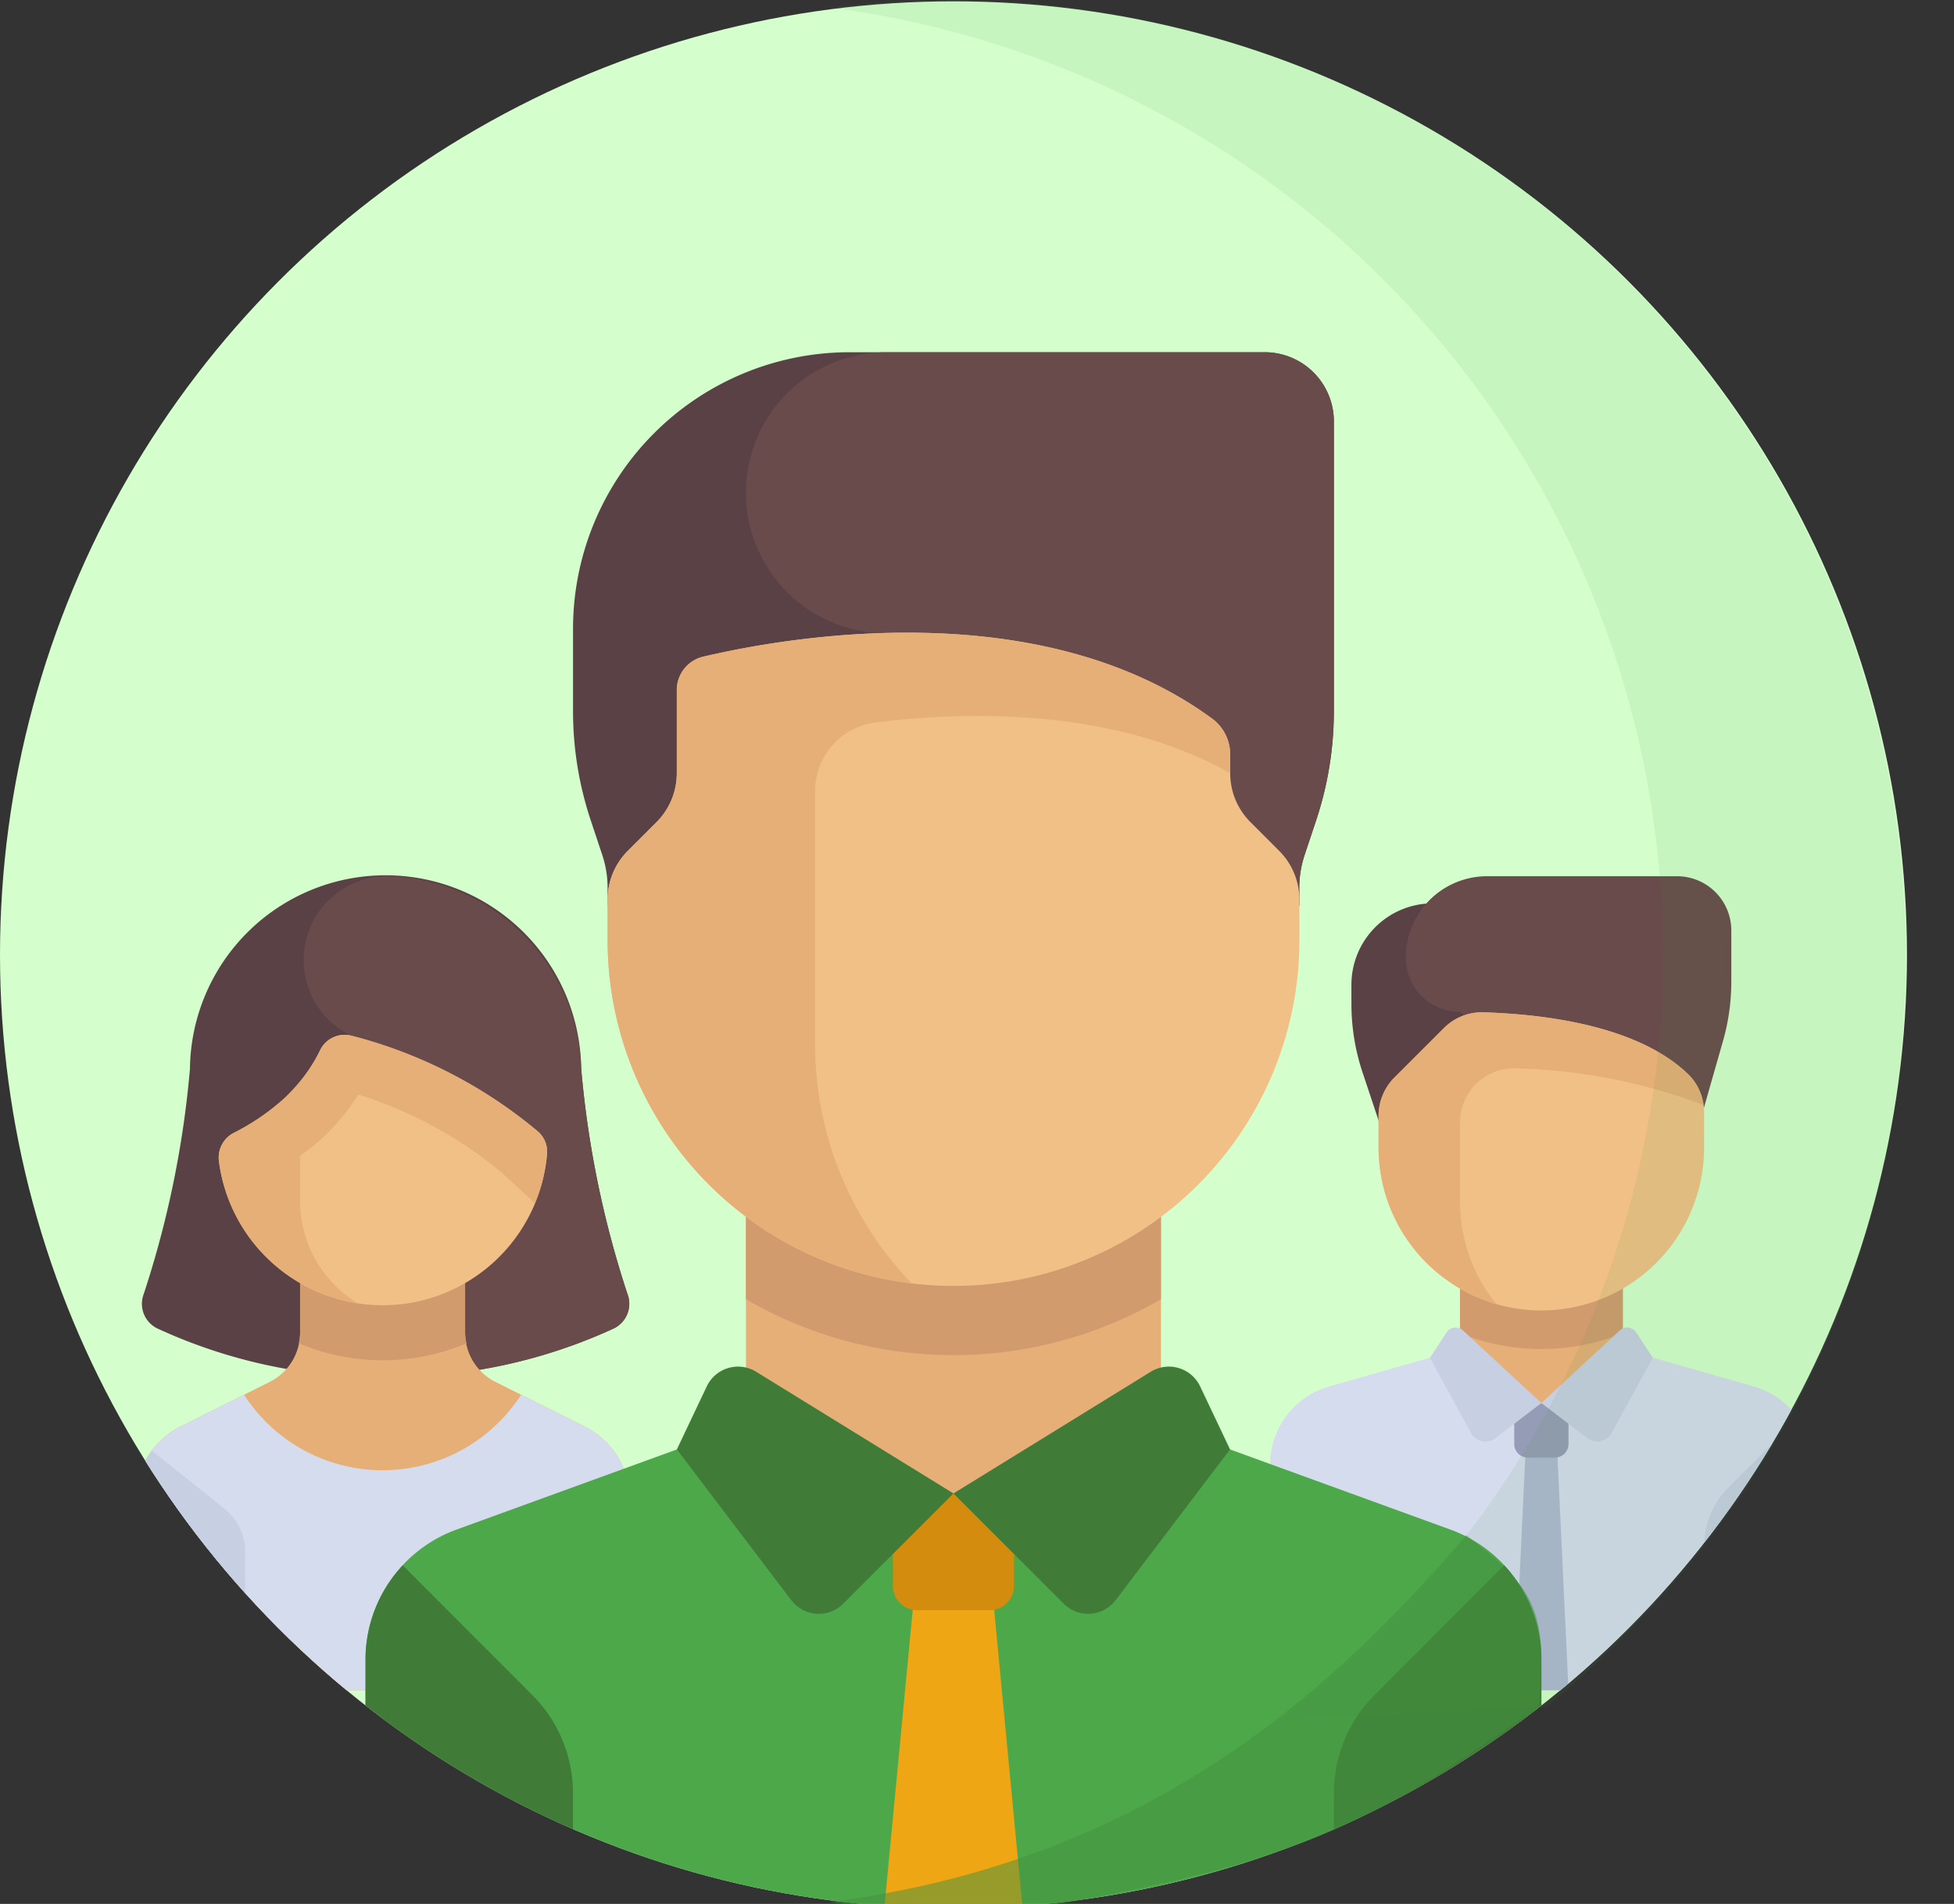 <svg xmlns="http://www.w3.org/2000/svg" xmlns:xlink="http://www.w3.org/1999/xlink" width="78" height="76" viewBox="0 0 78 76"><rect x="0" y="0" width="78" height="76" fill="#333333" stroke="none"/><defs><style>.a{fill:none;}.b{clip-path:url(#c);}.c{fill:#d4ffcc;}.d{clip-path:url(#a);}.e{fill:#5a4146;}.f{fill:#694b4b;}.g{fill:#e6af78;}.h{fill:#d29b6e;}.i{fill:#d5dced;}.j{fill:#afb9d2;}.k{fill:#f0c087;}.l{fill:#c7cfe2;}.m{fill:#959cb5;}.n{fill:#4da84a;}.o{fill:#efa614;}.p{fill:#d38c0d;}.q{fill:#407c37;}.r{opacity:0.09;}.s,.t{fill:#449140;}.t{opacity:0.51;}</style><clipPath id="a"><ellipse class="a" cx="38.061" cy="38.061" rx="38.061" ry="38.061"/></clipPath><clipPath id="c"><rect width="78" height="76"/></clipPath></defs><g id="b" class="b"><g transform="translate(0 -0.003)"><ellipse class="c" cx="38.061" cy="38.061" rx="38.061" ry="38.061" transform="translate(0 0.056)"/><g transform="translate(0 0.056)"><g class="d"><g transform="translate(50.698 34.924)"><path class="e" d="M362.7,245.457v.76a8.665,8.665,0,0,0,.445,2.74l1.722,5.165h3.249V242.207H365.95A3.25,3.25,0,0,0,362.7,245.457Z" transform="translate(-359.452 -241.124)"/><path class="f" d="M389.914,241.517l-1.833,6.415-8.665-7.582a2.166,2.166,0,0,1-2.166-2.166h0a3.249,3.249,0,0,1,3.249-3.249h7.582a2.166,2.166,0,0,1,2.166,2.166v2.036A8.662,8.662,0,0,1,389.914,241.517Z" transform="translate(-371.834 -234.935)"/><rect class="g" width="6.499" height="4.794" transform="translate(7.581 16.247)"/><path class="h" d="M391.8,346.041a8.594,8.594,0,0,0,6.5,0v-1.99h-6.5v1.99Z" transform="translate(-384.217 -327.804)"/><path class="i" d="M360.184,363.191l-5.225-1.493-3.249,2.156L348.46,361.7l-5.225,1.493a3.249,3.249,0,0,0-2.357,3.124v7.919a1.083,1.083,0,0,0,1.083,1.083h19.5a1.083,1.083,0,0,0,1.083-1.083v-7.919A3.249,3.249,0,0,0,360.184,363.191Z" transform="translate(-340.878 -342.824)"/><path class="j" d="M408.514,387.7h-2.166l.542-11.453h1.083Z" transform="translate(-396.6 -355.207)"/><path class="k" d="M376.475,283.3h0a6.5,6.5,0,0,1-6.5-6.5v-1.269A2.167,2.167,0,0,1,370.61,274l1.964-1.964a2.141,2.141,0,0,1,1.572-.637c3.462.109,6.527.851,8.2,2.487a2.139,2.139,0,0,1,.624,1.534v1.38A6.5,6.5,0,0,1,376.475,283.3Z" transform="translate(-365.643 -265.967)"/><path class="g" d="M373.225,275.8a2.162,2.162,0,0,1,2.3-2.163,22.853,22.853,0,0,1,7.422,1.462,2.093,2.093,0,0,0-.594-1.213c-1.675-1.636-4.74-2.378-8.2-2.487h0a2.142,2.142,0,0,0-1.572.637L370.611,274a2.166,2.166,0,0,0-.635,1.532V276.8a6.5,6.5,0,0,0,4.7,6.24,6.445,6.445,0,0,1-1.449-4.074V275.8Z" transform="translate(-365.643 -265.966)"/><path class="l" d="M457.27,385.315a3.249,3.249,0,0,1,.952-2.3l2.788-2.788a3.237,3.237,0,0,1,.593,1.858v7.919a1.083,1.083,0,0,1-1.083,1.083H457.27v-5.775Z" transform="translate(-439.94 -358.596)"/><path class="m" d="M407.973,378.413H406.89a.542.542,0,0,1-.542-.542v-1.625h2.166v1.625A.542.542,0,0,1,407.973,378.413Z" transform="translate(-396.6 -355.207)"/><g transform="translate(6.384 18.014)"><path class="l" d="M388.2,358.938l-1.836,1.4a.65.65,0,0,1-.965-.2l-1.647-3.007.663-1.011a.433.433,0,0,1,.657-.08Z" transform="translate(-383.754 -355.922)"/><path class="l" d="M413.622,358.939l1.836,1.4a.65.65,0,0,0,.965-.2l1.647-3.008-.663-1.011a.433.433,0,0,0-.657-.08Z" transform="translate(-409.175 -355.923)"/></g></g><g transform="translate(5.393 34.924)"><path class="e" d="M57.812,251.6a39.619,39.619,0,0,1-1.843-8.983,7.809,7.809,0,0,0-15.617,0A39.63,39.63,0,0,1,38.51,251.6a1.093,1.093,0,0,0,.571,1.4,20.967,20.967,0,0,0,5.733,1.7h6.693a21.146,21.146,0,0,0,5.733-1.7A1.093,1.093,0,0,0,57.812,251.6Z" transform="translate(-38.162 -234.934)"/><path class="f" d="M94.122,253a1.093,1.093,0,0,0,.571-1.4,39.619,39.619,0,0,1-1.843-8.983,7.957,7.957,0,0,0-7.808-7.684H85.01a3.35,3.35,0,0,0-1.63,6.21,3.036,3.036,0,0,0,.281.15l2.5,13.4h2.233A21.164,21.164,0,0,0,94.122,253Z" transform="translate(-75.043 -234.935)"/><path class="g" d="M54.537,342.241l-3.552-1.776a2.2,2.2,0,0,1-1.214-1.964v-3.293H43.184V338.5a2.2,2.2,0,0,1-1.214,1.964l-3.552,1.776a3.293,3.293,0,0,0-1.82,2.945v6.487a1.1,1.1,0,0,0,1.1,1.1H55.26a1.1,1.1,0,0,0,1.1-1.1v-6.487A3.293,3.293,0,0,0,54.537,342.241Z" transform="translate(-36.598 -320.278)"/><path class="h" d="M83.789,339.6a8.678,8.678,0,0,0,3.352-.677,2.167,2.167,0,0,1-.059-.42v-3.293H80.5V338.5a2.16,2.16,0,0,1-.059.422A8.721,8.721,0,0,0,83.789,339.6Z" transform="translate(-73.909 -320.277)"/><path class="i" d="M54.537,375.211l-2.531-1.265a6.577,6.577,0,0,1-11.057,0l-2.531,1.265a3.293,3.293,0,0,0-1.821,2.945v6.487a1.1,1.1,0,0,0,1.1,1.1H55.26a1.1,1.1,0,0,0,1.1-1.1v-6.487A3.293,3.293,0,0,0,54.537,375.211Z" transform="translate(-36.598 -353.248)"/><path class="k" d="M65.56,288.231h0a6.588,6.588,0,0,1-6.532-5.734,1.107,1.107,0,0,1,.587-1.141,9.17,9.17,0,0,0,1.943-1.312,6.336,6.336,0,0,0,1.5-1.976,1.087,1.087,0,0,1,1.238-.6,18.913,18.913,0,0,1,7.451,3.818,1.062,1.062,0,0,1,.378.883A6.587,6.587,0,0,1,65.56,288.231Z" transform="translate(-55.68 -271.106)"/><path class="g" d="M71.749,281.283a18.914,18.914,0,0,0-7.451-3.818,1.086,1.086,0,0,0-1.238.6,6.285,6.285,0,0,1-1,1.464v0a5.9,5.9,0,0,1-.5.508,9.164,9.164,0,0,1-1.943,1.312,1.107,1.107,0,0,0-.587,1.141,6.6,6.6,0,0,0,5.533,5.659,4.806,4.806,0,0,1-2.295-4.316v-1.565c.249-.184.5-.368.753-.593a8.745,8.745,0,0,0,1.57-1.852,16.577,16.577,0,0,1,5.721,3.113c.208.182.724.658,1.328,1.225a6.532,6.532,0,0,0,.487-2A1.062,1.062,0,0,0,71.749,281.283Z" transform="translate(-55.681 -271.105)"/><path class="l" d="M37.267,388.937a3.286,3.286,0,0,0-.669,1.979V397.4a1.1,1.1,0,0,0,1.1,1.1h3.293v-5.531a2.2,2.2,0,0,0-.824-1.714Z" transform="translate(-36.598 -366.007)"/></g><g transform="translate(14.591 14.007)"><path class="n" d="M141.68,386.079l-11.551-4.2-8.283,2.761-8.283-2.761-11.551,4.2a5.522,5.522,0,0,0-3.635,5.19v8.557a1.381,1.381,0,0,0,1.381,1.38h44.177a1.381,1.381,0,0,0,1.381-1.38v-8.557A5.522,5.522,0,0,0,141.68,386.079Z" transform="translate(-98.377 -339.083)"/><path class="o" d="M238.771,418.969l-1.315,13.8h5.522l-1.315-13.8Z" transform="translate(-216.748 -370.65)"/><path class="p" d="M243.64,405.082h-2.9a.966.966,0,0,1-.966-.966v-3.691h4.831v3.691A.966.966,0,0,1,243.64,405.082Z" transform="translate(-218.722 -354.867)"/><path class="q" d="M364.789,419.675a5.516,5.516,0,0,1,1.486,3.763v8.557a1.381,1.381,0,0,1-1.381,1.38h-6.9V428.76a5.521,5.521,0,0,1,1.617-3.9Z" transform="translate(-319.337 -371.251)"/><path class="e" d="M184.38,108.776V97.211a2.761,2.761,0,0,0-2.761-2.761H165.052a11.044,11.044,0,0,0-11.044,11.044v3.282a13.8,13.8,0,0,0,.709,4.366l.459,1.379a4.143,4.143,0,0,1,.212,1.31v.708H183v-.708a4.138,4.138,0,0,1,.212-1.31l.459-1.379A13.8,13.8,0,0,0,184.38,108.776Z" transform="translate(-145.725 -94.45)"/><path class="f" d="M200.369,100.058a5.608,5.608,0,0,0,5.608,5.608h.776l.375,10.872h15.329v-.708a4.138,4.138,0,0,1,.212-1.31l.459-1.379a13.8,13.8,0,0,0,.709-4.366V97.211a2.761,2.761,0,0,0-2.761-2.761h-15.1A5.608,5.608,0,0,0,200.369,100.058Z" transform="translate(-185.183 -94.45)"/><rect class="g" width="16.567" height="12.424" transform="translate(15.186 33.133)"/><path class="h" d="M200.368,321.644a16.47,16.47,0,0,0,16.566,0v-4.668H200.368v4.668Z" transform="translate(-185.182 -283.843)"/><g transform="translate(12.425 40.498)"><path class="q" d="M192.869,371.5l-4.4,4.4a1.38,1.38,0,0,1-2.076-.142l-4.565-6.016,1.194-2.516a1.381,1.381,0,0,1,1.971-.584Z" transform="translate(-181.825 -366.443)"/><path class="q" d="M256,371.5l4.4,4.4a1.38,1.38,0,0,0,2.076-.142l4.565-6.016-1.194-2.516a1.381,1.381,0,0,0-1.971-.584Z" transform="translate(-244.956 -366.443)"/></g><path class="k" d="M177.085,195.7h0A13.805,13.805,0,0,1,163.28,181.9v-1.617a2.762,2.762,0,0,1,.809-1.952l1.144-1.144a2.761,2.761,0,0,0,.809-1.952v-3.309a1.369,1.369,0,0,1,1.051-1.342c3.265-.771,13.425-2.6,20.34,2.488a1.771,1.771,0,0,1,.7,1.43v.733a2.761,2.761,0,0,0,.809,1.952l1.144,1.144a2.761,2.761,0,0,1,.809,1.952V181.9A13.8,13.8,0,0,1,177.085,195.7Z" transform="translate(-153.616 -158.429)"/><path class="g" d="M187.432,173.084c-4.863-3.577-11.323-3.731-15.869-3.242a37.242,37.242,0,0,0-4.471.754,1.369,1.369,0,0,0-1.051,1.342v3.309a2.762,2.762,0,0,1-.809,1.953l-1.144,1.144a2.761,2.761,0,0,0-.809,1.953v1.617a13.8,13.8,0,0,0,12.137,13.695,13.748,13.748,0,0,1-3.854-9.553V175.964a2.763,2.763,0,0,1,2.428-2.742c3.313-.415,9.381-.665,14.138,2.026v-.734A1.771,1.771,0,0,0,187.432,173.084Z" transform="translate(-153.616 -158.444)"/><path class="q" d="M99.863,419.675a5.516,5.516,0,0,0-1.486,3.763v8.557a1.38,1.38,0,0,0,1.381,1.38h6.9V428.76a5.521,5.521,0,0,0-1.617-3.9Z" transform="translate(-98.377 -371.251)"/></g></g></g><g class="r" transform="translate(33.112)"><path class="s" d="M256.039,38.117a38.057,38.057,0,0,1-15.3,30.535l10.649-.508c10.323-8.586,14.343-19.438,14.343-30.027A38.146,38.146,0,0,0,222.768.305a38.124,38.124,0,0,1,33.271,37.811Z" transform="translate(-222.768)"/></g><path class="t" d="M251.19,417.78l.046-1.2c0-2.611-1.051-3.387-3-4.962-5.091,5.913-12.47,12.995-25.412,14.64a38.461,38.461,0,0,0,4.768.306,40.771,40.771,0,0,0,4.589-.265c9.375-1.72,12.114-3.06,18.941-7.81Z" transform="translate(-189.707 -350.332)"/></g></g></svg>